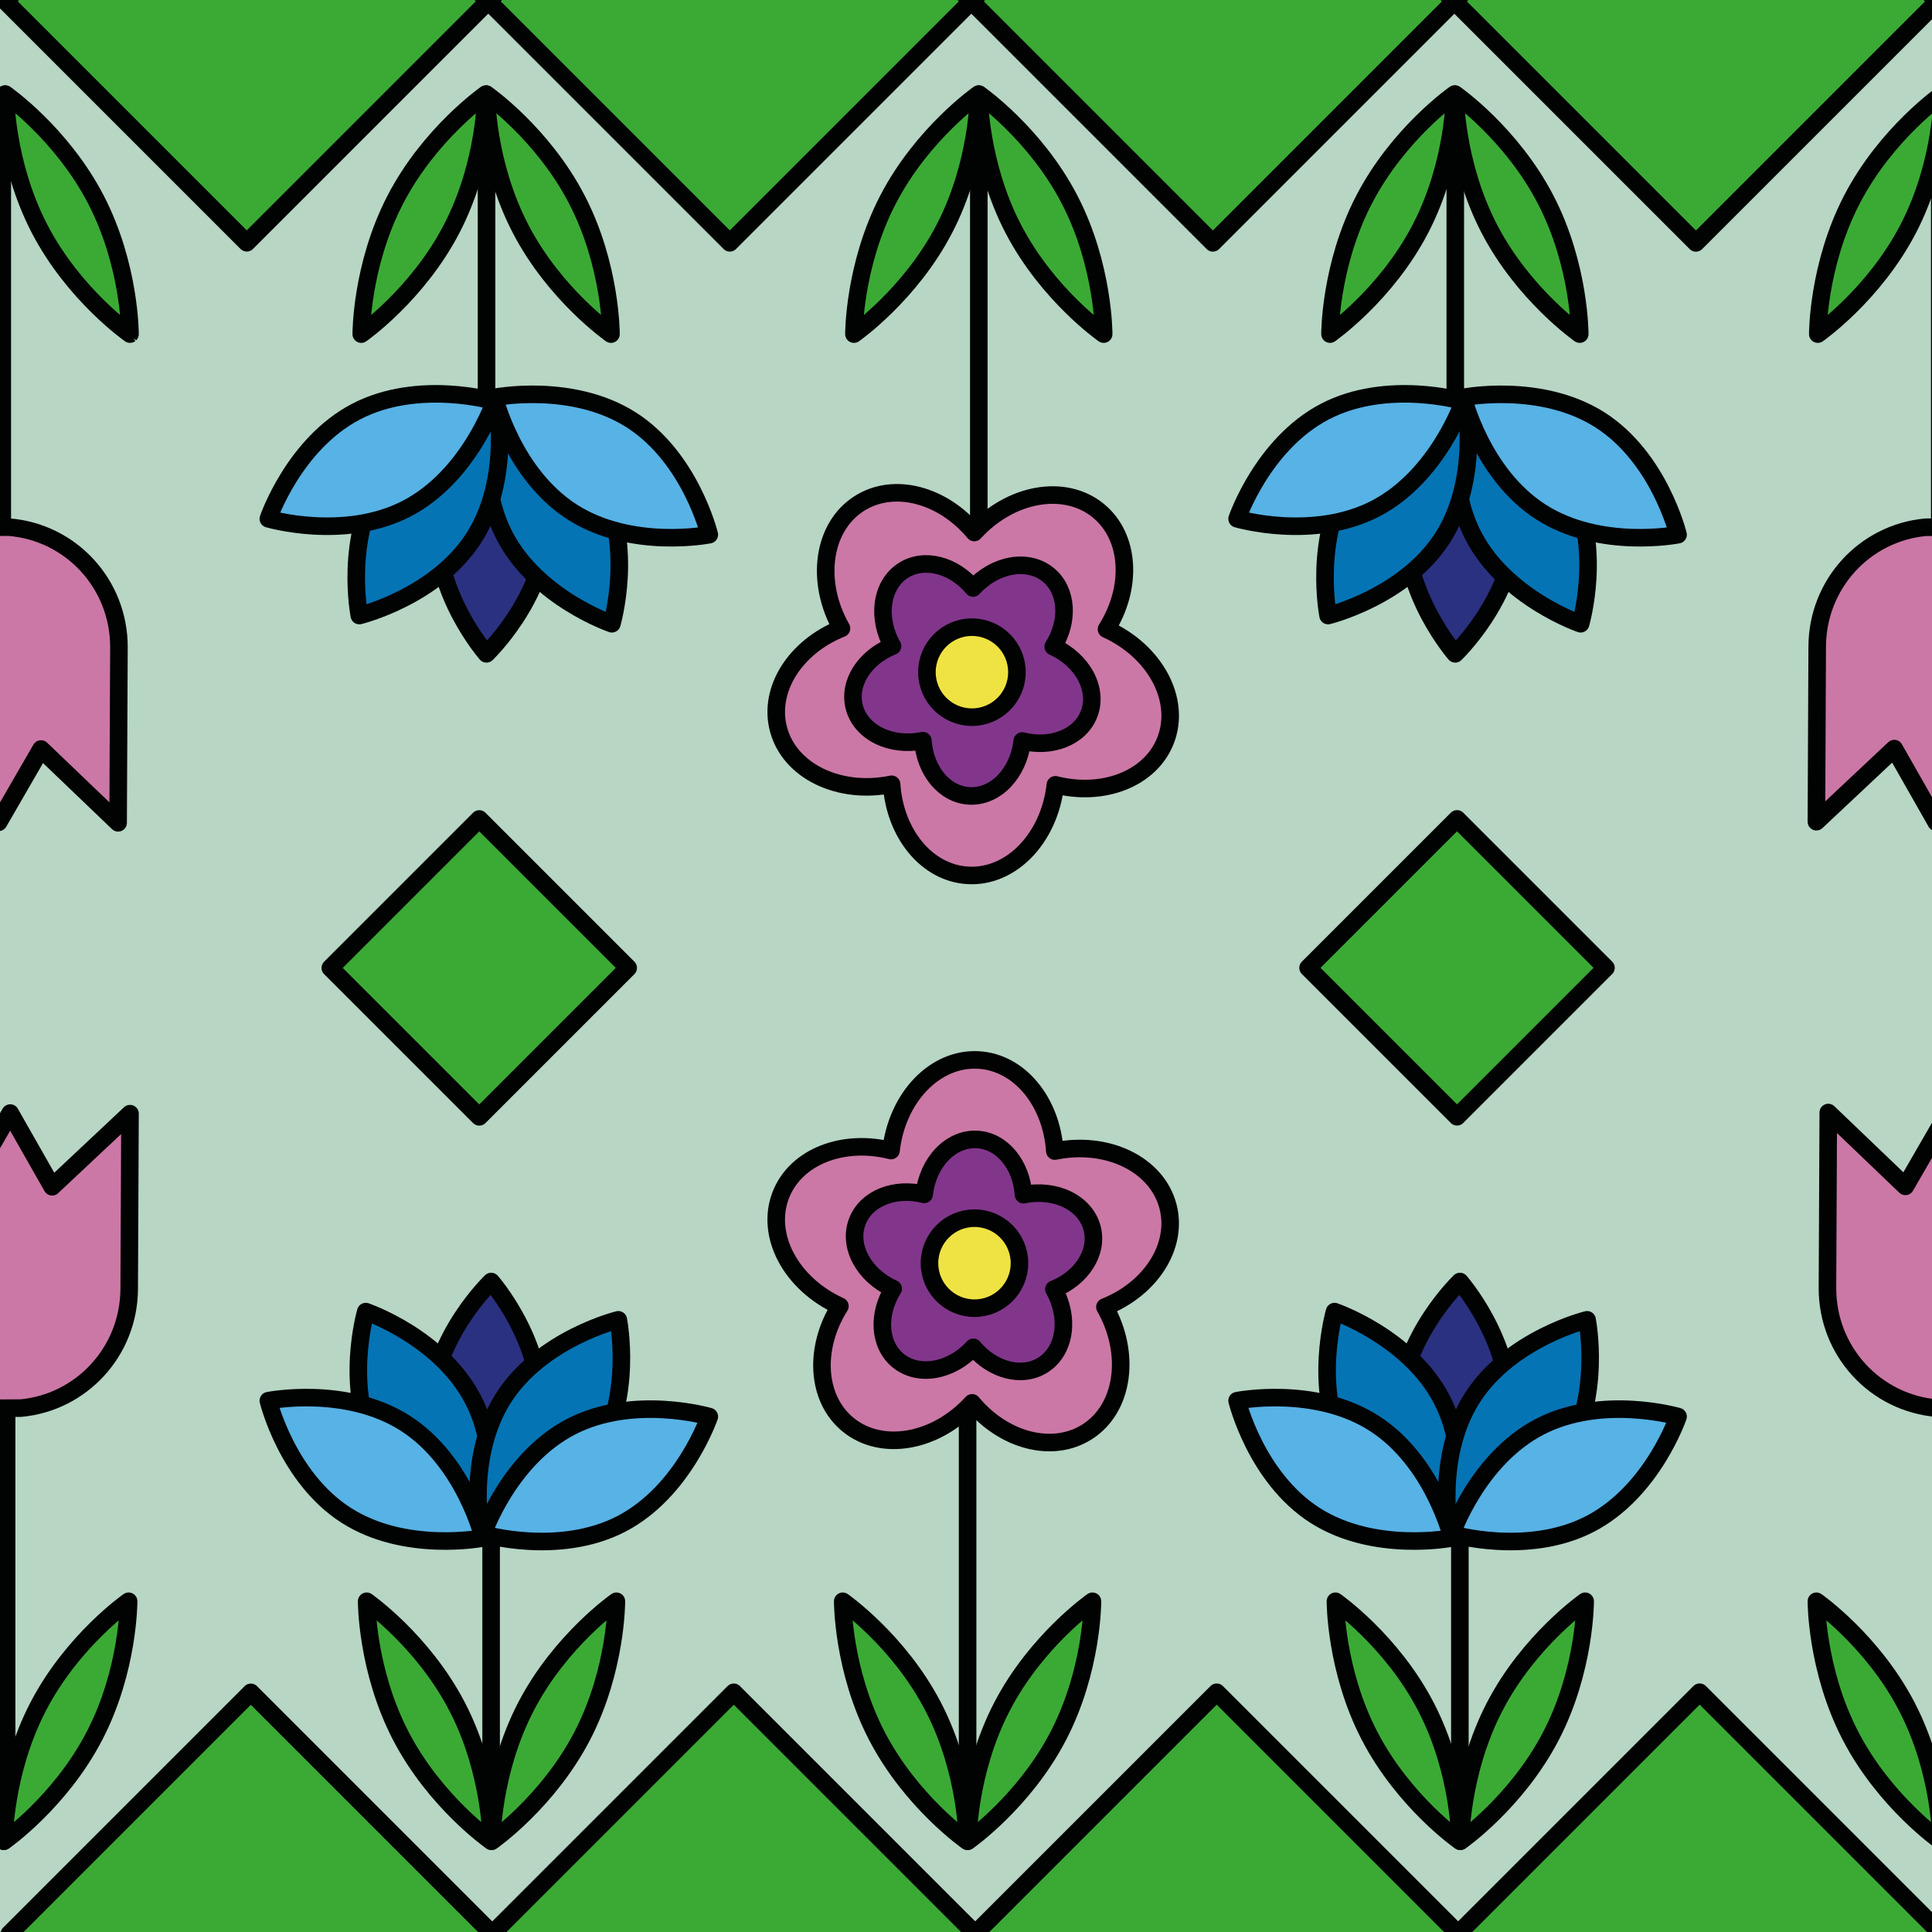 <?xml version="1.0" encoding="utf-8"?>
<!-- Generator: Adobe Illustrator 16.0.0, SVG Export Plug-In . SVG Version: 6.00 Build 0)  -->
<!DOCTYPE svg PUBLIC "-//W3C//DTD SVG 1.1//EN" "http://www.w3.org/Graphics/SVG/1.1/DTD/svg11.dtd">
<svg version="1.1" xmlns="http://www.w3.org/2000/svg" xmlns:xlink="http://www.w3.org/1999/xlink" x="0px" y="0px"
	 width="220.001px" height="220px" viewBox="0 0 220.001 220" enable-background="new 0 0 220.001 220" xml:space="preserve">
<g id="bg">
	<g>
		<g>
			<rect fill="#B7D6C4" width="220.001" height="220"/>
		</g>
	</g>
</g>
<g id="Layer_1">
	<g>
		
			<line fill="#FFD009" stroke="#010202" stroke-width="2" stroke-linecap="round" stroke-linejoin="round" stroke-miterlimit="10" x1="110.182" y1="159.947" x2="110.182" y2="208.787"/>
		<g>
			
				<path fill="#CB78A6" stroke="#010202" stroke-width="2" stroke-linecap="round" stroke-linejoin="round" stroke-miterlimit="10" d="
				M125.818,148.832c5.221-2.087,8.369-6.927,7.182-11.463c-1.26-4.807-6.934-7.521-12.887-6.294
				c-0.371-5.61-4.002-10.101-8.682-10.371c-4.961-0.288-9.297,4.27-9.969,10.312c-5.451-1.382-10.842,0.684-12.547,5.051
				c-1.807,4.63,1.188,10.161,6.727,12.668c-2.998,4.757-2.701,10.522,0.926,13.493c3.846,3.149,10.031,2.011,14.127-2.482
				c3.598,4.321,9.174,5.819,13.119,3.288C127.998,160.35,128.826,154.114,125.818,148.832z"/>
			
				<path fill="#81368B" stroke="#010202" stroke-width="2" stroke-linecap="round" stroke-linejoin="round" stroke-miterlimit="10" d="
				M120.006,146.806c3.164-1.265,5.074-4.199,4.354-6.949c-0.764-2.915-4.203-4.56-7.813-3.815
				c-0.227-3.402-2.426-6.123-5.264-6.288c-3.008-0.175-5.637,2.589-6.045,6.251c-3.305-0.838-6.572,0.415-7.605,3.063
				c-1.096,2.807,0.721,6.16,4.078,7.68c-1.818,2.885-1.637,6.38,0.561,8.182c2.332,1.908,6.082,1.219,8.564-1.506
				c2.182,2.62,5.563,3.528,7.955,1.993C121.326,153.789,121.828,150.008,120.006,146.806z"/>
			
				<circle fill="#EFE343" stroke="#010202" stroke-width="2" stroke-linecap="round" stroke-linejoin="round" stroke-miterlimit="10" cx="110.966" cy="143.842" r="5.125"/>
		</g>
		
			<path fill="#3BAA35" stroke="#010202" stroke-width="2" stroke-linecap="round" stroke-linejoin="round" stroke-miterlimit="10" d="
			M110.15,209.665c0,0-6.383-4.452-10.301-11.998s-3.885-15.328-3.885-15.328s6.381,4.452,10.299,11.999
			C110.182,201.883,110.15,209.665,110.15,209.665z"/>
		
			<path fill="#3BAA35" stroke="#010202" stroke-width="2" stroke-linecap="round" stroke-linejoin="round" stroke-miterlimit="10" d="
			M124.4,182.339c0,0-6.383,4.452-10.301,11.998s-3.885,15.328-3.885,15.328s6.381-4.452,10.299-11.999
			C124.432,190.121,124.4,182.339,124.4,182.339z"/>
	</g>
	<g>
		<g>
			
				<path fill="#2A3180" stroke="#010202" stroke-width="2" stroke-linecap="round" stroke-linejoin="round" stroke-miterlimit="10" d="
				M54.629,174.939c0,0-5.932-6.773-5.572-14.784s6.875-14.227,6.875-14.227s5.932,6.773,5.572,14.784
				C61.145,168.725,54.629,174.939,54.629,174.939z"/>
			
				<line fill="#FFD009" stroke="#010202" stroke-width="2" stroke-linecap="round" stroke-linejoin="round" stroke-miterlimit="10" x1="55.924" y1="174.287" x2="55.924" y2="208.127"/>
			
				<path fill="#0574B4" stroke="#010202" stroke-width="2" stroke-linecap="round" stroke-linejoin="round" stroke-miterlimit="10" d="
				M55.029,175.131c0,0-8.523-2.9-12.217-10.018c-3.695-7.117-1.16-15.758-1.16-15.758s8.523,2.9,12.217,10.018
				C57.564,166.49,55.029,175.131,55.029,175.131z"/>
			
				<path fill="#0574B4" stroke="#010202" stroke-width="2" stroke-linecap="round" stroke-linejoin="round" stroke-miterlimit="10" d="
				M54.779,174.765c0,0-1.752-8.832,2.564-15.59c4.318-6.759,13.066-8.884,13.066-8.884s1.752,8.832-2.566,15.59
				C63.529,172.64,54.779,174.765,54.779,174.765z"/>
			
				<path fill="#57B2E5" stroke="#010202" stroke-width="2" stroke-linecap="round" stroke-linejoin="round" stroke-miterlimit="10" d="
				M54.996,174.688c0,0,2.898-8.523,10.016-12.219c7.117-3.693,15.758-1.16,15.758-1.16s-2.9,8.525-10.018,12.219
				C63.637,177.223,54.996,174.688,54.996,174.688z"/>
			
				<path fill="#57B2E5" stroke="#010202" stroke-width="2" stroke-linecap="round" stroke-linejoin="round" stroke-miterlimit="10" d="
				M55.029,175.131c0,0-8.83,1.75-15.59-2.566c-6.758-4.316-8.883-13.066-8.883-13.066s8.832-1.75,15.59,2.566
				C52.906,166.381,55.029,175.131,55.029,175.131z"/>
		</g>
		
			<path fill="#3BAA35" stroke="#010202" stroke-width="2" stroke-linecap="round" stroke-linejoin="round" stroke-miterlimit="10" d="
			M55.939,209.665c0,0-6.383-4.452-10.299-11.998c-3.918-7.546-3.887-15.328-3.887-15.328s6.383,4.452,10.301,11.999
			C55.971,201.883,55.939,209.665,55.939,209.665z"/>
		
			<path fill="#3BAA35" stroke="#010202" stroke-width="2" stroke-linecap="round" stroke-linejoin="round" stroke-miterlimit="10" d="
			M70.189,182.339c0,0-6.383,4.452-10.299,11.998c-3.918,7.546-3.887,15.328-3.887,15.328s6.383-4.452,10.301-11.999
			C70.221,190.121,70.189,182.339,70.189,182.339z"/>
	</g>
	<g>
		<g>
			
				<path fill="#2A3180" stroke="#010202" stroke-width="2" stroke-linecap="round" stroke-linejoin="round" stroke-miterlimit="10" d="
				M164.944,174.939c0,0-5.932-6.773-5.572-14.784s6.875-14.227,6.875-14.227s5.932,6.773,5.572,14.784
				C171.46,168.725,164.944,174.939,164.944,174.939z"/>
			
				<line fill="#FFD009" stroke="#010202" stroke-width="2" stroke-linecap="round" stroke-linejoin="round" stroke-miterlimit="10" x1="166.239" y1="174.287" x2="166.239" y2="208.127"/>
			
				<path fill="#0574B4" stroke="#010202" stroke-width="2" stroke-linecap="round" stroke-linejoin="round" stroke-miterlimit="10" d="
				M165.345,175.131c0,0-8.523-2.9-12.217-10.018c-3.695-7.117-1.16-15.758-1.16-15.758s8.523,2.9,12.217,10.018
				C167.88,166.49,165.345,175.131,165.345,175.131z"/>
			
				<path fill="#0574B4" stroke="#010202" stroke-width="2" stroke-linecap="round" stroke-linejoin="round" stroke-miterlimit="10" d="
				M165.095,174.765c0,0-1.752-8.832,2.564-15.59c4.318-6.759,13.066-8.884,13.066-8.884s1.752,8.832-2.566,15.59
				C173.845,172.64,165.095,174.765,165.095,174.765z"/>
			
				<path fill="#57B2E5" stroke="#010202" stroke-width="2" stroke-linecap="round" stroke-linejoin="round" stroke-miterlimit="10" d="
				M165.312,174.688c0,0,2.898-8.523,10.016-12.219c7.117-3.693,15.758-1.16,15.758-1.16s-2.9,8.525-10.018,12.219
				C173.952,177.223,165.312,174.688,165.312,174.688z"/>
			
				<path fill="#57B2E5" stroke="#010202" stroke-width="2" stroke-linecap="round" stroke-linejoin="round" stroke-miterlimit="10" d="
				M165.345,175.131c0,0-8.83,1.75-15.59-2.566c-6.758-4.316-8.883-13.066-8.883-13.066s8.832-1.75,15.59,2.566
				C163.222,166.381,165.345,175.131,165.345,175.131z"/>
		</g>
		
			<path fill="#3BAA35" stroke="#010202" stroke-width="2" stroke-linecap="round" stroke-linejoin="round" stroke-miterlimit="10" d="
			M166.255,209.665c0,0-6.383-4.452-10.299-11.998c-3.918-7.546-3.887-15.328-3.887-15.328s6.383,4.452,10.301,11.999
			C166.286,201.883,166.255,209.665,166.255,209.665z"/>
		
			<path fill="#3BAA35" stroke="#010202" stroke-width="2" stroke-linecap="round" stroke-linejoin="round" stroke-miterlimit="10" d="
			M180.505,182.339c0,0-6.383,4.452-10.299,11.998c-3.918,7.546-3.887,15.328-3.887,15.328s6.383-4.452,10.301-11.999
			C180.536,190.121,180.505,182.339,180.505,182.339z"/>
	</g>
	<g>
		
			<line fill="#CB78A6" stroke="#010202" stroke-width="2" stroke-linecap="round" stroke-linejoin="round" stroke-miterlimit="10" x1="0.754" y1="160.357" x2="0.754" y2="209.197"/>
		
			<path fill="#CB78A6" stroke="#010202" stroke-width="2" stroke-linecap="round" stroke-linejoin="round" stroke-miterlimit="10" d="
			M5.938,135.139l-4.774-8.393l-4.824,8.347l-8.779-8.405c0,0-0.084,18.24-0.093,19.957c-0.033,7.225,5.465,13.162,12.549,13.713
			l2.37-0.014c6.92-0.65,12.292-6.468,12.325-13.572c0.008-1.716,0.092-19.957,0.092-19.957L5.938,135.139z"/>
	</g>
	
		<path fill="#3BAA35" stroke="#010202" stroke-width="2" stroke-linecap="round" stroke-linejoin="round" stroke-miterlimit="10" d="
		M0.395,209.665c0,0-6.383-4.452-10.3-11.998c-3.918-7.546-3.886-15.328-3.886-15.328s6.382,4.452,10.3,11.999
		C0.426,201.883,0.395,209.665,0.395,209.665z"/>
	
		<path fill="#3BAA35" stroke="#010202" stroke-width="2" stroke-linecap="round" stroke-linejoin="round" stroke-miterlimit="10" d="
		M14.645,182.339c0,0-6.383,4.452-10.3,11.998c-3.918,7.546-3.886,15.328-3.886,15.328s6.382-4.452,10.3-11.999
		C14.676,190.121,14.645,182.339,14.645,182.339z"/>
	<g>
		
			<path fill="#CB78A6" stroke="#010202" stroke-width="2" stroke-linecap="round" stroke-linejoin="round" stroke-miterlimit="10" d="
			M226.567,135.139l-4.774-8.393l-4.824,8.347l-8.779-8.405c0,0-0.084,18.24-0.093,19.957c-0.033,7.225,5.465,13.162,12.549,13.713
			l2.37-0.014c6.92-0.65,12.292-6.468,12.325-13.572c0.008-1.716,0.092-19.957,0.092-19.957L226.567,135.139z"/>
	</g>
	
		<path fill="#3BAA35" stroke="#010202" stroke-width="2" stroke-linecap="round" stroke-linejoin="round" stroke-miterlimit="10" d="
		M221.024,209.665c0,0-6.383-4.452-10.3-11.998c-3.918-7.546-3.886-15.328-3.886-15.328s6.382,4.452,10.3,11.999
		C221.056,201.883,221.024,209.665,221.024,209.665z"/>
	
		<rect x="9.099" y="200.792" transform="matrix(0.707 0.707 -0.707 0.707 164.089 44.32)" fill="#3BAA35" stroke="#010202" stroke-width="2" stroke-linecap="round" stroke-linejoin="round" stroke-miterlimit="10" width="38.892" height="38.892"/>
	
		<rect x="64.099" y="200.792" transform="matrix(0.707 0.707 -0.707 0.707 180.198 5.429)" fill="#3BAA35" stroke="#010202" stroke-width="2" stroke-linecap="round" stroke-linejoin="round" stroke-miterlimit="10" width="38.892" height="38.892"/>
	
		<rect x="119.099" y="200.792" transform="matrix(0.707 0.707 -0.707 0.707 196.306 -33.461)" fill="#3BAA35" stroke="#010202" stroke-width="2" stroke-linecap="round" stroke-linejoin="round" stroke-miterlimit="10" width="38.892" height="38.892"/>
	
		<rect x="174.099" y="200.792" transform="matrix(0.707 0.707 -0.707 0.707 212.415 -72.351)" fill="#3BAA35" stroke="#010202" stroke-width="2" stroke-linecap="round" stroke-linejoin="round" stroke-miterlimit="10" width="38.892" height="38.892"/>
	<g>
		
			<line fill="#FFD009" stroke="#010202" stroke-width="2" stroke-linecap="round" stroke-linejoin="round" stroke-miterlimit="10" x1="111.459" y1="60.437" x2="111.459" y2="11.597"/>
		<g>
			
				<path fill="#CB78A6" stroke="#010202" stroke-width="2" stroke-linecap="round" stroke-linejoin="round" stroke-miterlimit="10" d="
				M95.822,71.552c-5.221,2.086-8.369,6.926-7.182,11.463c1.26,4.807,6.934,7.521,12.887,6.293
				c0.371,5.611,4.002,10.102,8.682,10.371c4.961,0.289,9.297-4.27,9.969-10.311c5.451,1.381,10.842-0.684,12.547-5.051
				c1.807-4.631-1.188-10.162-6.727-12.668c2.998-4.758,2.701-10.523-0.926-13.494c-3.846-3.148-10.031-2.01-14.127,2.482
				c-3.598-4.32-9.174-5.818-13.119-3.287C93.643,60.034,92.814,66.269,95.822,71.552z"/>
			
				<path fill="#81368B" stroke="#010202" stroke-width="2" stroke-linecap="round" stroke-linejoin="round" stroke-miterlimit="10" d="
				M101.635,73.577c-3.164,1.266-5.074,4.199-4.354,6.949c0.764,2.916,4.203,4.561,7.813,3.816c0.227,3.402,2.426,6.123,5.264,6.287
				c3.008,0.176,5.637-2.588,6.045-6.25c3.305,0.838,6.572-0.416,7.605-3.063c1.096-2.807-0.721-6.16-4.078-7.68
				c1.818-2.885,1.637-6.381-0.561-8.182c-2.332-1.908-6.082-1.219-8.564,1.506c-2.182-2.621-5.563-3.529-7.955-1.994
				C100.314,66.595,99.813,70.376,101.635,73.577z"/>
			
				<circle fill="#EFE343" stroke="#010202" stroke-width="2" stroke-linecap="round" stroke-linejoin="round" stroke-miterlimit="10" cx="110.675" cy="76.541" r="5.125"/>
		</g>
		
			<path fill="#3BAA35" stroke="#010202" stroke-width="2" stroke-linecap="round" stroke-linejoin="round" stroke-miterlimit="10" d="
			M111.49,10.718c0,0,6.383,4.453,10.301,11.998c3.918,7.547,3.885,15.328,3.885,15.328s-6.381-4.451-10.299-11.998
			C111.459,18.501,111.49,10.718,111.49,10.718z"/>
		
			<path fill="#3BAA35" stroke="#010202" stroke-width="2" stroke-linecap="round" stroke-linejoin="round" stroke-miterlimit="10" d="
			M97.24,38.044c0,0,6.383-4.451,10.301-11.998c3.918-7.545,3.885-15.328,3.885-15.328s-6.381,4.453-10.299,12
			C97.209,30.263,97.24,38.044,97.24,38.044z"/>
	</g>
	<g>
		<g>
			
				<path fill="#2A3180" stroke="#010202" stroke-width="2" stroke-linecap="round" stroke-linejoin="round" stroke-miterlimit="10" d="
				M167.012,45.444c0,0,5.933,6.773,5.573,14.783c-0.359,8.012-6.876,14.227-6.876,14.227s-5.932-6.773-5.572-14.783
				C160.496,51.659,167.012,45.444,167.012,45.444z"/>
			
				<line fill="#FFD009" stroke="#010202" stroke-width="2" stroke-linecap="round" stroke-linejoin="round" stroke-miterlimit="10" x1="165.717" y1="46.097" x2="165.717" y2="12.257"/>
			
				<path fill="#0574B4" stroke="#010202" stroke-width="2" stroke-linecap="round" stroke-linejoin="round" stroke-miterlimit="10" d="
				M166.611,45.253c0,0,8.524,2.9,12.218,10.018c3.695,7.117,1.16,15.758,1.16,15.758s-8.523-2.9-12.218-10.018
				C164.076,53.894,166.611,45.253,166.611,45.253z"/>
			
				<path fill="#0574B4" stroke="#010202" stroke-width="2" stroke-linecap="round" stroke-linejoin="round" stroke-miterlimit="10" d="
				M166.861,45.618c0,0,1.752,8.832-2.564,15.59c-4.318,6.76-13.066,8.885-13.066,8.885s-1.752-8.832,2.566-15.59
				C158.111,47.743,166.861,45.618,166.861,45.618z"/>
			
				<path fill="#57B2E5" stroke="#010202" stroke-width="2" stroke-linecap="round" stroke-linejoin="round" stroke-miterlimit="10" d="
				M166.645,45.696c0,0-2.898,8.523-10.016,12.219c-7.117,3.693-15.758,1.16-15.758,1.16s2.9-8.525,10.018-12.219
				C158.004,43.161,166.645,45.696,166.645,45.696z"/>
			
				<path fill="#57B2E5" stroke="#010202" stroke-width="2" stroke-linecap="round" stroke-linejoin="round" stroke-miterlimit="10" d="
				M166.611,45.253c0,0,8.831-1.75,15.591,2.566c6.758,4.316,8.883,13.066,8.883,13.066s-8.832,1.75-15.59-2.566
				C168.734,54.003,166.611,45.253,166.611,45.253z"/>
		</g>
		
			<path fill="#3BAA35" stroke="#010202" stroke-width="2" stroke-linecap="round" stroke-linejoin="round" stroke-miterlimit="10" d="
			M165.701,10.718c0,0,6.384,4.453,10.3,11.998c3.918,7.547,3.887,15.328,3.887,15.328s-6.383-4.451-10.301-11.998
			C165.67,18.501,165.701,10.718,165.701,10.718z"/>
		
			<path fill="#3BAA35" stroke="#010202" stroke-width="2" stroke-linecap="round" stroke-linejoin="round" stroke-miterlimit="10" d="
			M151.451,38.044c0,0,6.383-4.451,10.299-11.998c3.918-7.545,3.887-15.328,3.887-15.328s-6.383,4.453-10.301,12
			C151.42,30.263,151.451,38.044,151.451,38.044z"/>
	</g>
	<g>
		<g>
			
				<path fill="#2A3180" stroke="#010202" stroke-width="2" stroke-linecap="round" stroke-linejoin="round" stroke-miterlimit="10" d="
				M56.697,45.444c0,0,5.932,6.773,5.572,14.783c-0.359,8.012-6.875,14.227-6.875,14.227s-5.932-6.773-5.572-14.783
				C50.182,51.659,56.697,45.444,56.697,45.444z"/>
			
				<line fill="#FFD009" stroke="#010202" stroke-width="2" stroke-linecap="round" stroke-linejoin="round" stroke-miterlimit="10" x1="55.402" y1="46.097" x2="55.402" y2="12.257"/>
			
				<path fill="#0574B4" stroke="#010202" stroke-width="2" stroke-linecap="round" stroke-linejoin="round" stroke-miterlimit="10" d="
				M56.297,45.253c0,0,8.523,2.9,12.217,10.018c3.695,7.117,1.16,15.758,1.16,15.758s-8.523-2.9-12.217-10.018
				C53.762,53.894,56.297,45.253,56.297,45.253z"/>
			
				<path fill="#0574B4" stroke="#010202" stroke-width="2" stroke-linecap="round" stroke-linejoin="round" stroke-miterlimit="10" d="
				M56.547,45.618c0,0,1.752,8.832-2.564,15.59c-4.318,6.76-13.066,8.885-13.066,8.885s-1.752-8.832,2.566-15.59
				C47.797,47.743,56.547,45.618,56.547,45.618z"/>
			
				<path fill="#57B2E5" stroke="#010202" stroke-width="2" stroke-linecap="round" stroke-linejoin="round" stroke-miterlimit="10" d="
				M56.33,45.696c0,0-2.898,8.523-10.016,12.219c-7.117,3.693-15.758,1.16-15.758,1.16s2.9-8.525,10.018-12.219
				C47.689,43.161,56.33,45.696,56.33,45.696z"/>
			
				<path fill="#57B2E5" stroke="#010202" stroke-width="2" stroke-linecap="round" stroke-linejoin="round" stroke-miterlimit="10" d="
				M56.297,45.253c0,0,8.83-1.75,15.59,2.566c6.758,4.316,8.883,13.066,8.883,13.066s-8.832,1.75-15.59-2.566
				C58.42,54.003,56.297,45.253,56.297,45.253z"/>
		</g>
		
			<path fill="#3BAA35" stroke="#010202" stroke-width="2" stroke-linecap="round" stroke-linejoin="round" stroke-miterlimit="10" d="
			M55.387,10.718c0,0,6.383,4.453,10.299,11.998c3.918,7.547,3.887,15.328,3.887,15.328s-6.383-4.451-10.301-11.998
			C55.355,18.501,55.387,10.718,55.387,10.718z"/>
		
			<path fill="#3BAA35" stroke="#010202" stroke-width="2" stroke-linecap="round" stroke-linejoin="round" stroke-miterlimit="10" d="
			M41.137,38.044c0,0,6.383-4.451,10.299-11.998c3.918-7.545,3.887-15.328,3.887-15.328s-6.383,4.453-10.301,12
			C41.105,30.263,41.137,38.044,41.137,38.044z"/>
	</g>
	<g>
		
			<line fill="#CB78A6" stroke="#010202" stroke-width="2" stroke-linecap="round" stroke-linejoin="round" stroke-miterlimit="10" x1="220.888" y1="60.026" x2="220.888" y2="11.187"/>
		
			<path fill="#CB78A6" stroke="#010202" stroke-width="2" stroke-linecap="round" stroke-linejoin="round" stroke-miterlimit="10" d="
			M215.704,85.245l4.774,8.393l4.824-8.348l8.779,8.406c0,0,0.084-18.24,0.093-19.957c0.033-7.225-5.465-13.162-12.549-13.713
			l-2.37,0.014c-6.92,0.65-12.292,6.467-12.325,13.572c-0.008,1.715-0.092,19.957-0.092,19.957L215.704,85.245z"/>
	</g>
	
		<path fill="#3BAA35" stroke="#010202" stroke-width="2" stroke-linecap="round" stroke-linejoin="round" stroke-miterlimit="10" d="
		M206.997,38.044c0,0,6.383-4.451,10.3-11.998c3.918-7.545,3.886-15.328,3.886-15.328s-6.382,4.453-10.3,12
		C206.966,30.263,206.997,38.044,206.997,38.044z"/>
	<g>
		
			<line fill="#CB78A6" stroke="#010202" stroke-width="2" stroke-linecap="round" stroke-linejoin="round" stroke-miterlimit="10" x1="0.258" y1="60.026" x2="0.258" y2="11.187"/>
		
			<path fill="#CB78A6" stroke="#010202" stroke-width="2" stroke-linecap="round" stroke-linejoin="round" stroke-miterlimit="10" d="
			M-4.926,85.245l4.773,8.393l4.824-8.348l8.779,8.406c0,0,0.084-18.24,0.094-19.957c0.033-7.225-5.465-13.162-12.549-13.713
			l-2.371,0.014c-6.92,0.65-12.291,6.467-12.324,13.572c-0.008,1.715-0.092,19.957-0.092,19.957L-4.926,85.245z"/>
	</g>
	
		<path fill="#3BAA35" stroke="#010202" stroke-width="2" stroke-linecap="round" stroke-linejoin="round" stroke-miterlimit="10" d="
		M0.617,10.718c0,0,6.383,4.453,10.299,11.998c3.918,7.547,3.887,15.328,3.887,15.328S8.42,33.593,4.502,26.046
		C0.586,18.501,0.617,10.718,0.617,10.718z"/>
	
		<path fill="#3BAA35" stroke="#010202" stroke-width="2" stroke-linecap="round" stroke-linejoin="round" stroke-miterlimit="10" d="
		M-13.633,38.044c0,0,6.383-4.451,10.299-11.998c3.918-7.545,3.887-15.328,3.887-15.328s-6.383,4.453-10.301,12
		C-13.664,30.263-13.633,38.044-13.633,38.044z"/>
	
		<rect x="173.651" y="-19.3" transform="matrix(-0.707 -0.707 0.707 -0.707 329.536 136.786)" fill="#3BAA35" stroke="#010202" stroke-width="2" stroke-linecap="round" stroke-linejoin="round" stroke-miterlimit="10" width="38.892" height="38.892"/>
	
		<rect x="118.65" y="-19.301" transform="matrix(-0.707 -0.707 0.707 -0.707 235.645 97.893)" fill="#3BAA35" stroke="#010202" stroke-width="2" stroke-linecap="round" stroke-linejoin="round" stroke-miterlimit="10" width="38.892" height="38.892"/>
	
		<rect x="63.65" y="-19.301" transform="matrix(-0.707 -0.707 0.707 -0.707 141.752 59.004)" fill="#3BAA35" stroke="#010202" stroke-width="2" stroke-linecap="round" stroke-linejoin="round" stroke-miterlimit="10" width="38.892" height="38.892"/>
	
		<rect x="8.65" y="-19.301" transform="matrix(-0.707 -0.707 0.707 -0.707 47.86 20.114)" fill="#3BAA35" stroke="#010202" stroke-width="2" stroke-linecap="round" stroke-linejoin="round" stroke-miterlimit="10" width="38.892" height="38.892"/>
	
		<rect x="153.932" y="98.243" transform="matrix(0.707 0.707 -0.707 0.707 126.543 -85.038)" fill="#3BAA35" stroke="#010202" stroke-width="2" stroke-linecap="round" stroke-linejoin="round" stroke-miterlimit="10" width="23.988" height="23.989"/>
	
		<rect x="42.578" y="98.243" transform="matrix(0.707 0.707 -0.707 0.707 93.93 -6.302)" fill="#3BAA35" stroke="#010202" stroke-width="2" stroke-linecap="round" stroke-linejoin="round" stroke-miterlimit="10" width="23.988" height="23.989"/>
</g>
</svg>
